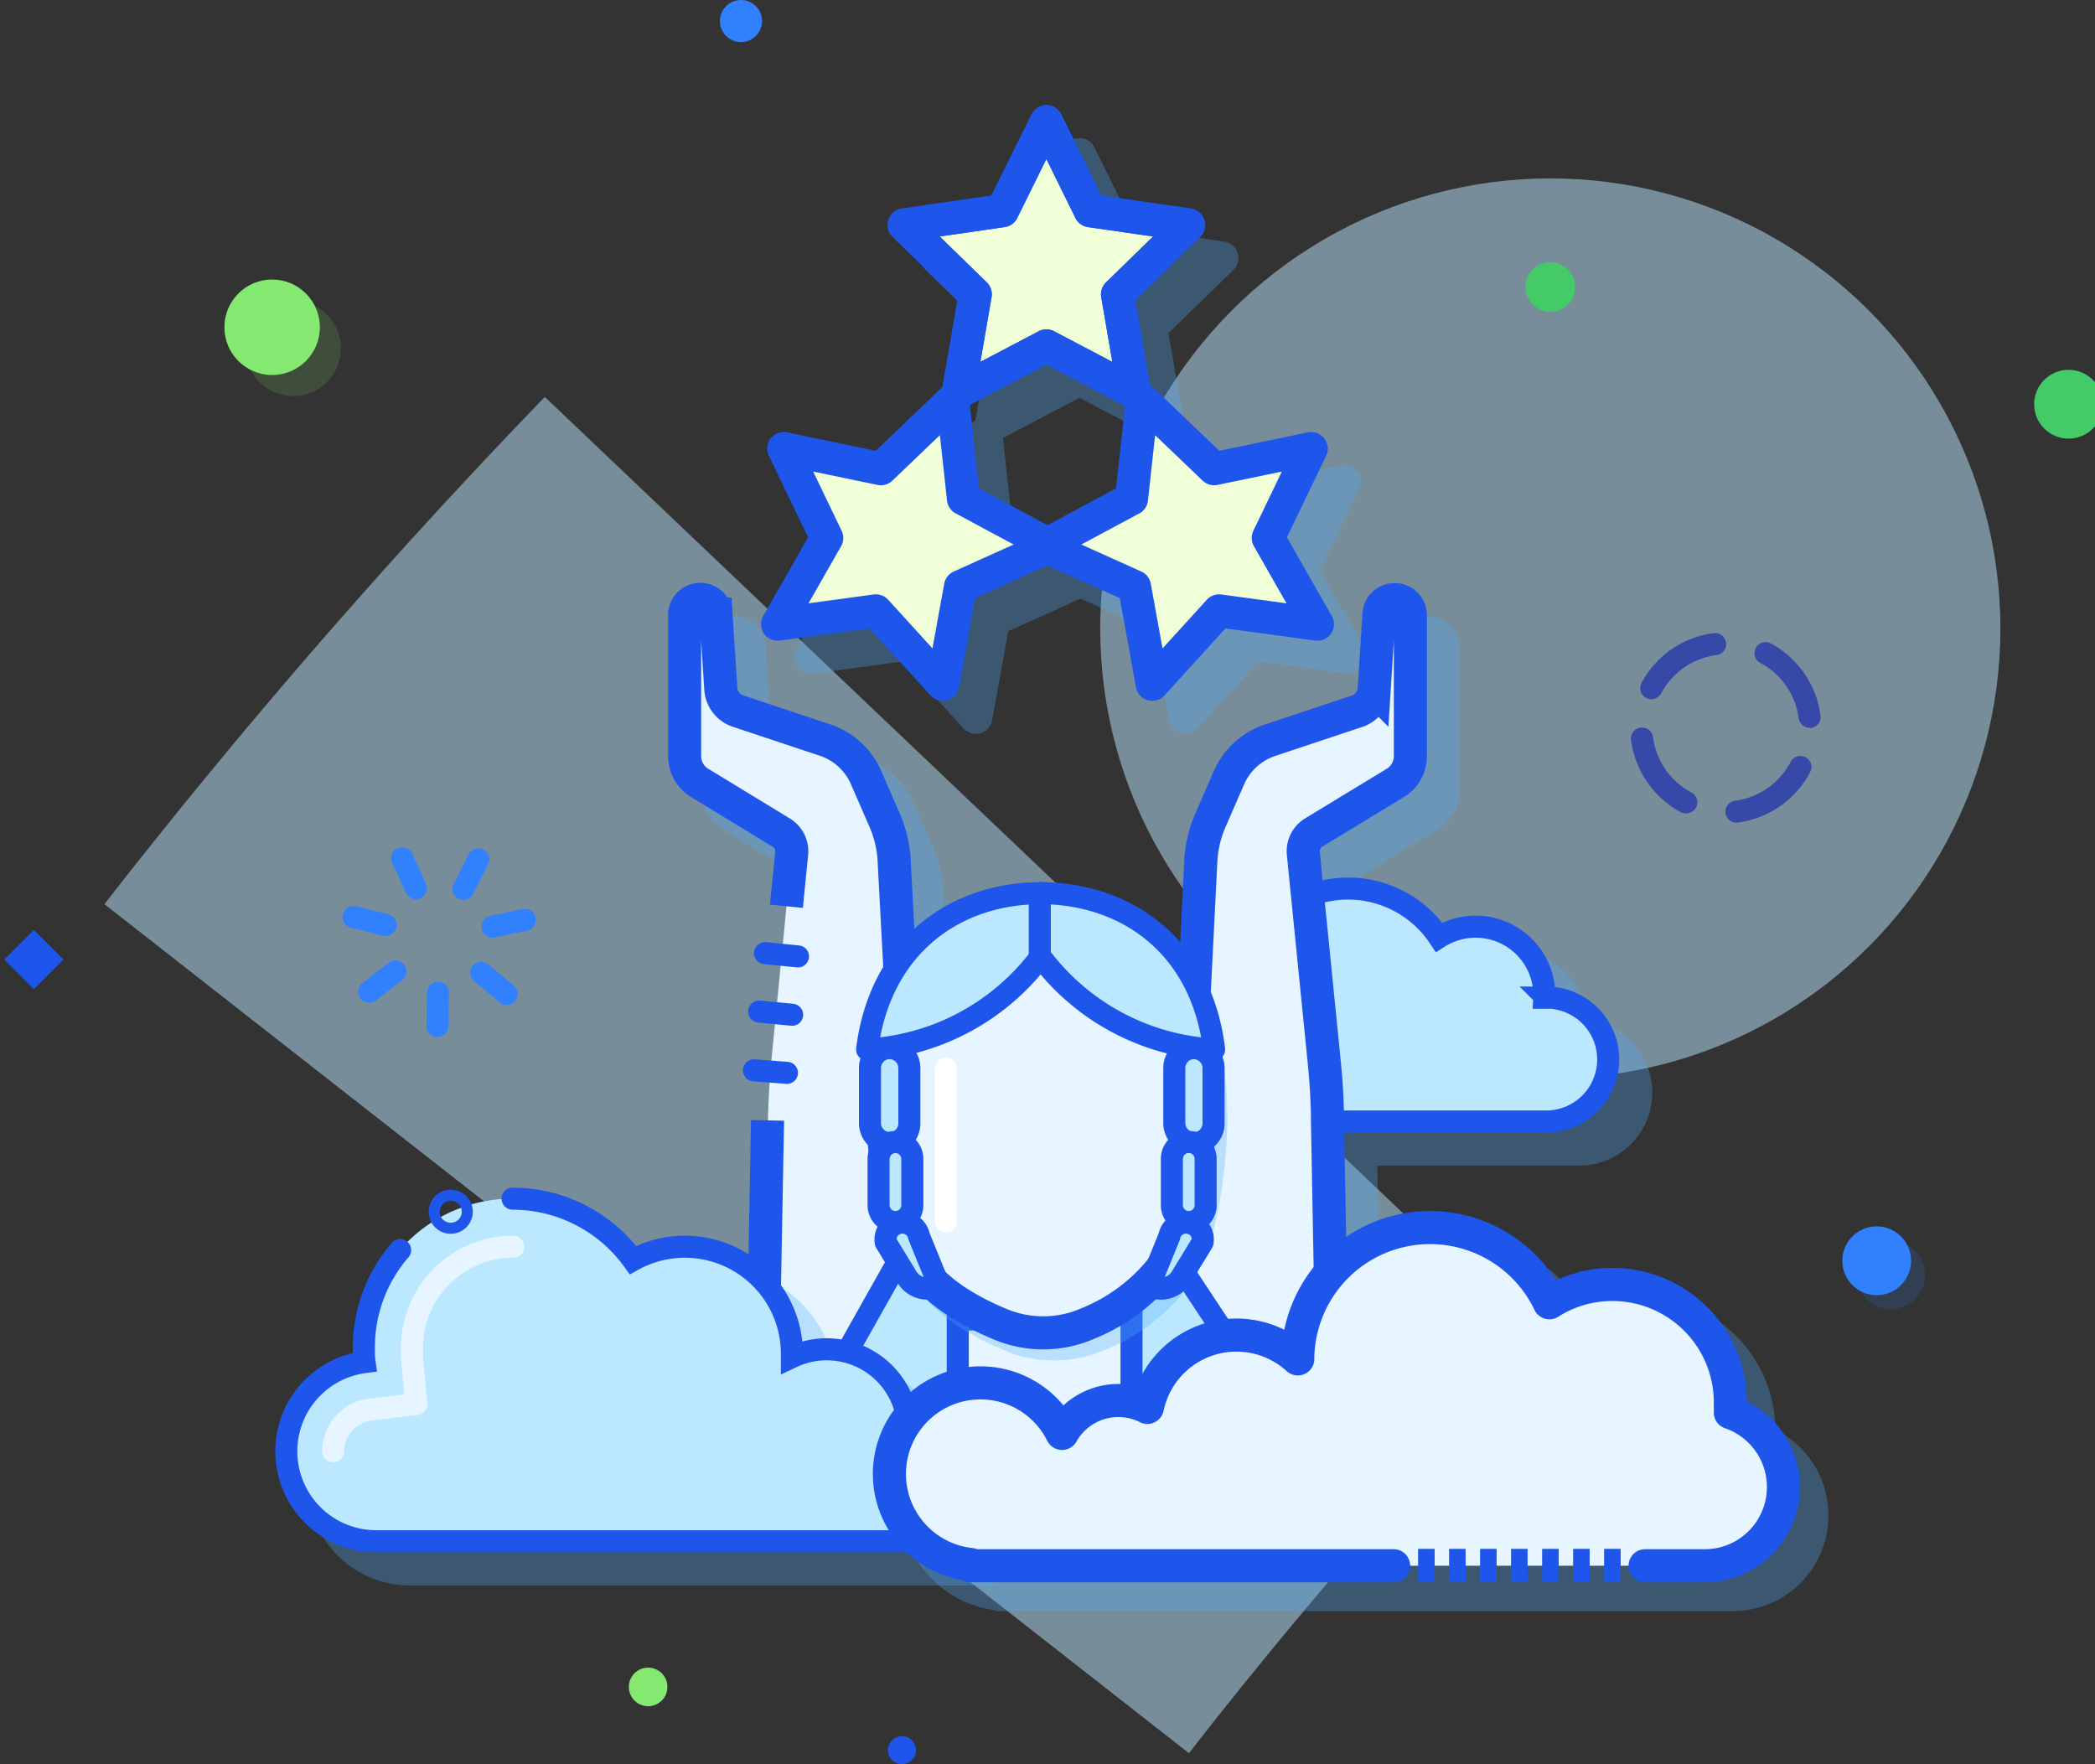 <svg xmlns="http://www.w3.org/2000/svg" viewBox="0 0 190 160"><rect x="0" y="0" width="190" height="160" fill="#333333" stroke="none"/><defs><style>.cls-1{opacity:0.5;}.cls-13,.cls-17,.cls-2{fill:#bbe8ff;}.cls-3{opacity:0.3;}.cls-12,.cls-29,.cls-4,.cls-5,.cls-8,.cls-9{fill:#50aaff;}.cls-10,.cls-11,.cls-12,.cls-24,.cls-25,.cls-29,.cls-4,.cls-6,.cls-7,.cls-8,.cls-9{stroke:#50aaff;}.cls-13,.cls-16,.cls-20,.cls-24,.cls-25,.cls-26,.cls-27,.cls-28,.cls-29,.cls-30,.cls-38,.cls-4,.cls-7{stroke-linecap:round;}.cls-13,.cls-15,.cls-18,.cls-24,.cls-25,.cls-27,.cls-28,.cls-39,.cls-4,.cls-6,.cls-9{stroke-miterlimit:10;}.cls-13,.cls-16,.cls-17,.cls-18,.cls-20,.cls-21,.cls-24,.cls-26,.cls-27,.cls-38,.cls-4,.cls-7,.cls-8,.cls-9{stroke-width:2px;}.cls-10,.cls-11,.cls-15,.cls-16,.cls-19,.cls-20,.cls-22,.cls-24,.cls-25,.cls-26,.cls-27,.cls-28,.cls-31,.cls-38,.cls-6,.cls-7{fill:none;}.cls-10,.cls-11,.cls-12,.cls-15,.cls-19,.cls-22,.cls-23,.cls-29,.cls-30,.cls-6{stroke-width:3px;}.cls-11,.cls-12,.cls-16,.cls-17,.cls-20,.cls-21,.cls-22,.cls-23,.cls-26,.cls-29,.cls-30,.cls-31,.cls-38,.cls-7,.cls-8{stroke-linejoin:round;}.cls-10,.cls-19{stroke-miterlimit:2.61;}.cls-13,.cls-15,.cls-16,.cls-17,.cls-18,.cls-19,.cls-21,.cls-22,.cls-23,.cls-27,.cls-28,.cls-30,.cls-31{stroke:#1e55eb;}.cls-14,.cls-18,.cls-30{fill:#e6f5ff;}.cls-20{stroke:#fff;}.cls-21,.cls-23{fill:#f0ffd7;}.cls-26{stroke:#e6f5ff;}.cls-31{stroke-width:1.5px;}.cls-32,.cls-39{fill:#44cb67;}.cls-33,.cls-37{fill:#3181ff;}.cls-34{fill:#1e55eb;}.cls-35,.cls-36{fill:#85e870;}.cls-35,.cls-37{opacity:0.15;}.cls-38{stroke:#3181ff;}.cls-39{stroke:#44cb67;}.cls-40{fill:#3648a8;}</style></defs><title>jobs_riga</title><g id="sf"><g class="cls-1"><path class="cls-2" d="M49.41,36A572,572,0,0,0,9.47,82l98.36,77a458.45,458.45,0,0,1,32.06-36.94Z"/></g><g class="cls-1"><circle class="cls-2" cx="140.6" cy="57" r="40.82"/></g><g class="cls-3"><path class="cls-4" d="M143.25,93.49h-.19a1.94,1.94,0,0,0,0-.24A6.23,6.23,0,0,0,133.51,88a9.92,9.92,0,0,0-18.12,4.49,6.14,6.14,0,0,0,0,12.22v0h27.84a5.62,5.62,0,0,0,0-11.24Z"/><path class="cls-5" d="M84.62,113.13l.43-8.59c.07-1.82.06-3.64,0-5.45L84.09,81a10.41,10.41,0,0,0-.85-3.59l-1.68-3.86a6.22,6.22,0,0,0-3.75-3.44l-7.9-2.63a2.28,2.28,0,0,1-1.54-2l-.43-6.79a1.42,1.42,0,0,0-1.42-1.33h0a1.42,1.42,0,0,0-1.43,1.42V71.57A2.83,2.83,0,0,0,66.45,74l7.42,4.52a2,2,0,0,1,.93,1.88L73,98.74c-.2,2-.31,3.91-.35,5.87l-.29,15.57.48,12.11h50.64l.24-12.11-.29-15.57c0-2-.15-3.92-.35-5.87L121.2,80.39a2,2,0,0,1,.93-1.88L129.55,74a2.83,2.83,0,0,0,1.36-2.42V58.8a1.42,1.42,0,0,0-1.43-1.42h0a1.42,1.42,0,0,0-1.42,1.33l-.43,6.79a2.28,2.28,0,0,1-1.54,2l-7.9,2.63a6.22,6.22,0,0,0-3.75,3.44l-1.68,3.86a10.41,10.41,0,0,0-.85,3.59L111,99.09c-.1,1.81-.11,3.63,0,5.45l.62,8.49"/><path class="cls-6" d="M72.61,104.61l-.29,15.57.48,12.11h50.64l.24-12.11-.29-15.57c0-2-.15-3.92-.35-5.87L121.2,80.39a2,2,0,0,1,.93-1.88L129.55,74a2.83,2.83,0,0,0,1.36-2.42V58.8a1.42,1.42,0,0,0-1.43-1.42h0a1.42,1.42,0,0,0-1.42,1.33l-.43,6.79a2.28,2.28,0,0,1-1.54,2l-7.9,2.63a6.22,6.22,0,0,0-3.75,3.44l-1.68,3.86a10.41,10.41,0,0,0-.85,3.59L111,99.09c-.1,1.81-.11,3.63,0,5.45l.62,8.49"/><line class="cls-7" x1="75.37" y1="89.74" x2="72.38" y2="89.44"/><line class="cls-7" x1="74.84" y1="95.03" x2="71.85" y2="94.74"/><line class="cls-7" x1="74.37" y1="100.3" x2="71.38" y2="100.07"/><path class="cls-6" d="M84.62,113.13l.43-8.59c.07-1.82.06-3.64,0-5.45L84.09,81a10.41,10.41,0,0,0-.85-3.59l-1.68-3.86a6.22,6.22,0,0,0-3.75-3.44l-7.9-2.63a2.28,2.28,0,0,1-1.54-2l-.43-6.79a1.42,1.42,0,0,0-1.42-1.33h0a1.42,1.42,0,0,0-1.43,1.42V71.57A2.83,2.83,0,0,0,66.45,74l7.42,4.52a2,2,0,0,1,.93,1.88l-.48,4.79"/><polygon class="cls-8" points="84.32 117.62 73.97 136.02 122.03 136.02 109.82 117.53 84.32 117.62"/><polygon class="cls-9" points="89.86 122.73 89.86 138.9 105.62 138.9 105.62 121.92 89.86 122.73"/><path class="cls-5" d="M98.43,87.28c9,0,15.41,6.11,14.24,20.27-.38,4.32-1,8.32-3.41,11.62-3.05,4.22-9.22,6.21-10.1,6.21h-.73"/><path class="cls-5" d="M98.43,87.28c-9,0-15.41,6.11-14.24,20.27.38,4.32,1,8.32,3.41,11.62,3.05,4.22,9.22,6.21,10.1,6.21h.73"/><path class="cls-10" d="M98.43,87.28c-9,0-15.41,6.11-14.24,20.27.38,4.32,1,8.32,3.41,11.62,1.66,2.29,4.71,3.93,7.15,4.94a10.07,10.07,0,0,0,7.86-.06,16.46,16.46,0,0,0,6.65-4.88c2.38-3.3,3-7.3,3.41-11.62C113.84,93.39,107.47,87.28,98.43,87.28Z"/><path class="cls-5" d="M97.43,86.28c-9,0-15.41,6.11-14.24,20.27.38,4.32,1,8.32,3.41,11.62,3.05,4.22,9.22,6.21,10.1,6.21h1.46c.88,0,7-2,10.1-6.21,2.38-3.3,3-7.3,3.41-11.62C112.84,92.39,106.47,86.28,97.43,86.28Z"/><path class="cls-10" d="M97.43,86.28c-9,0-15.41,6.11-14.24,20.27.38,4.32,1,8.32,3.41,11.62,1.66,2.29,4.71,3.93,7.15,4.94a10.07,10.07,0,0,0,7.86-.06,16.46,16.46,0,0,0,6.65-4.88c2.38-3.3,3-7.3,3.41-11.62C112.84,92.39,106.47,86.28,97.43,86.28Z"/><path class="cls-8" d="M97.45,89.67a21.1,21.1,0,0,1-15.81,8.51C82.81,88.92,89.49,84,97.45,84Z"/><path class="cls-8" d="M81.9,99.86v5a1.81,1.81,0,0,0,2.57,1.64h0a1.8,1.8,0,0,0,1-1.64v-5a1.81,1.81,0,0,0-2.11-1.78h0A1.81,1.81,0,0,0,81.9,99.86Z"/><path class="cls-8" d="M82.68,108.1v4.2a1.53,1.53,0,0,0,2.17,1.39h0a1.53,1.53,0,0,0,.89-1.39v-4.2A1.53,1.53,0,0,0,84,106.59h0A1.53,1.53,0,0,0,82.68,108.1Z"/><path class="cls-8" d="M83.33,115.67l1.92,3.15a2.19,2.19,0,0,0,2.92.78h0l-1.82-4.47a1.54,1.54,0,0,0-2-1.17h0A1.53,1.53,0,0,0,83.33,115.67Z"/><path class="cls-8" d="M112.06,115.67l-1.92,3.15a2.18,2.18,0,0,1-2.91.78h0l1.82-4.47a1.53,1.53,0,0,1,2-1.17h0A1.52,1.52,0,0,1,112.06,115.67Z"/><path class="cls-8" d="M109.5,99.86v5a1.81,1.81,0,0,0,2.56,1.64h0a1.81,1.81,0,0,0,1-1.64v-5A1.81,1.81,0,0,0,111,98.08h0A1.81,1.81,0,0,0,109.5,99.86Z"/><path class="cls-8" d="M109.28,108.1v4.2a1.53,1.53,0,0,0,2.17,1.39h0a1.53,1.53,0,0,0,.89-1.39v-4.2a1.53,1.53,0,0,0-1.79-1.51h0A1.53,1.53,0,0,0,109.28,108.1Z"/><path class="cls-8" d="M97.3,89.67a21.1,21.1,0,0,0,15.81,8.51C112,88.92,105.27,84,97.3,84Z"/><line class="cls-7" x1="88.78" y1="99.92" x2="88.78" y2="113.76"/><polygon class="cls-8" points="89.4 39.28 90.38 48.24 98.32 52.5 90.11 56.2 88.5 65.06 82.44 58.4 73.52 59.61 77.98 51.79 74.08 43.68 82.89 45.51 89.4 39.28"/><polygon class="cls-11" points="89.4 39.28 90.38 48.24 98.32 52.5 90.11 56.2 88.5 65.06 82.44 58.4 73.52 59.61 77.98 51.79 74.08 43.68 82.89 45.51 89.4 39.28"/><polygon class="cls-8" points="106.6 39.28 113.11 45.51 121.92 43.68 118.02 51.79 122.48 59.61 113.56 58.4 107.5 65.06 105.89 56.2 97.68 52.5 105.62 48.24 106.6 39.28"/><polygon class="cls-11" points="106.6 39.28 113.11 45.51 121.92 43.68 118.02 51.79 122.48 59.61 113.56 58.4 107.5 65.06 105.89 56.2 97.68 52.5 105.62 48.24 106.6 39.28"/><polygon class="cls-12" points="97.9 14.03 101.88 22.11 110.8 23.4 104.35 29.69 105.87 38.56 97.9 34.37 89.92 38.56 91.45 29.69 85 23.4 93.91 22.11 97.9 14.03"/><polygon class="cls-11" points="97.9 14.03 101.88 22.11 110.8 23.4 104.35 29.69 105.87 38.56 97.9 34.37 89.92 38.56 91.45 29.69 85 23.4 93.91 22.11 97.9 14.03"/></g><path class="cls-13" d="M140.25,90.49h-.19a1.94,1.94,0,0,0,0-.24A6.23,6.23,0,0,0,130.51,85a9.92,9.92,0,0,0-18.12,4.49,6.14,6.14,0,0,0,0,12.22v0h27.84a5.62,5.62,0,0,0,0-11.24Z"/><path class="cls-14" d="M81.62,110.13l.43-8.59c.07-1.82.06-3.64,0-5.45L81.09,78a10.41,10.41,0,0,0-.85-3.59l-1.68-3.86a6.22,6.22,0,0,0-3.75-3.44l-7.9-2.63a2.28,2.28,0,0,1-1.54-2l-.43-6.79a1.42,1.42,0,0,0-1.42-1.33h0a1.42,1.42,0,0,0-1.43,1.42V68.57A2.83,2.83,0,0,0,63.45,71l7.42,4.52a2,2,0,0,1,.93,1.88L70,95.74c-.2,2-.31,3.91-.35,5.87l-.29,15.57.48,12.11h50.64l.24-12.11-.29-15.57c0-2-.15-3.92-.35-5.87L118.2,77.39a2,2,0,0,1,.93-1.88L126.55,71a2.83,2.83,0,0,0,1.36-2.42V55.8a1.42,1.42,0,0,0-1.43-1.42h0a1.42,1.42,0,0,0-1.42,1.33l-.43,6.79a2.28,2.28,0,0,1-1.54,2l-7.9,2.63a6.22,6.22,0,0,0-3.75,3.44l-1.68,3.86a10.41,10.41,0,0,0-.85,3.59L108,96.09c-.1,1.81-.11,3.63,0,5.45l.62,8.49"/><path class="cls-15" d="M69.61,101.61l-.29,15.57.48,12.11h50.64l.24-12.11-.29-15.57c0-2-.15-3.92-.35-5.87L118.2,77.39a2,2,0,0,1,.93-1.88L126.55,71a2.83,2.83,0,0,0,1.36-2.42V55.8a1.42,1.42,0,0,0-1.43-1.42h0a1.42,1.42,0,0,0-1.42,1.33l-.43,6.79a2.28,2.28,0,0,1-1.54,2l-7.9,2.63a6.22,6.22,0,0,0-3.75,3.44l-1.68,3.86a10.41,10.41,0,0,0-.85,3.59L108,96.09c-.1,1.81-.11,3.63,0,5.45l.62,8.49"/><line class="cls-16" x1="72.37" y1="86.74" x2="69.38" y2="86.44"/><line class="cls-16" x1="71.84" y1="92.03" x2="68.85" y2="91.74"/><line class="cls-16" x1="71.37" y1="97.3" x2="68.38" y2="97.07"/><path class="cls-15" d="M81.62,110.13l.43-8.59c.07-1.82.06-3.64,0-5.45L81.09,78a10.41,10.41,0,0,0-.85-3.59l-1.68-3.86a6.22,6.22,0,0,0-3.75-3.44l-7.9-2.63a2.28,2.28,0,0,1-1.54-2l-.43-6.79a1.42,1.42,0,0,0-1.42-1.33h0a1.42,1.42,0,0,0-1.43,1.42V68.57A2.83,2.83,0,0,0,63.45,71l7.42,4.52a2,2,0,0,1,.93,1.88l-.48,4.79"/><polygon class="cls-17" points="81.32 114.62 70.97 133.02 119.03 133.02 106.82 114.53 81.32 114.62"/><polygon class="cls-18" points="86.86 119.73 86.86 135.9 102.62 135.9 102.62 118.92 86.86 119.73"/><g class="cls-3"><path class="cls-5" d="M95.43,84.28c9,0,15.41,6.11,14.24,20.27-.38,4.32-1,8.32-3.41,11.62-3.05,4.22-9.22,6.21-10.1,6.21h-.73"/><path class="cls-5" d="M95.43,84.28c-9,0-15.41,6.11-14.24,20.27.38,4.32,1,8.32,3.41,11.62,3.05,4.22,9.22,6.21,10.1,6.21h.73"/><path class="cls-10" d="M95.43,84.28c-9,0-15.41,6.11-14.24,20.27.38,4.32,1,8.32,3.41,11.62,1.66,2.29,4.71,3.93,7.15,4.94a10.07,10.07,0,0,0,7.86-.06,16.46,16.46,0,0,0,6.65-4.88c2.38-3.3,3-7.3,3.41-11.62C110.84,90.39,104.47,84.28,95.43,84.28Z"/></g><path class="cls-14" d="M94.43,83.28c-9,0-15.41,6.11-14.24,20.27.38,4.32,1,8.32,3.41,11.62,3.05,4.22,9.22,6.21,10.1,6.21h1.46c.88,0,7-2,10.1-6.21,2.38-3.3,3-7.3,3.41-11.62C109.84,89.39,103.47,83.28,94.43,83.28Z"/><path class="cls-19" d="M94.43,83.28c-9,0-15.41,6.11-14.24,20.27.38,4.32,1,8.32,3.41,11.62,1.66,2.29,4.71,3.93,7.15,4.94a10.07,10.07,0,0,0,7.86-.06,16.46,16.46,0,0,0,6.65-4.88c2.38-3.3,3-7.3,3.41-11.62C109.84,89.39,103.47,83.28,94.43,83.28Z"/><path class="cls-17" d="M94.45,86.67a21.1,21.1,0,0,1-15.81,8.51C79.81,85.92,86.49,81,94.45,81Z"/><path class="cls-17" d="M78.9,96.86v5a1.81,1.81,0,0,0,2.57,1.64h0a1.8,1.8,0,0,0,1-1.64v-5a1.81,1.81,0,0,0-2.11-1.78h0A1.81,1.81,0,0,0,78.9,96.86Z"/><path class="cls-17" d="M79.68,105.1v4.2a1.53,1.53,0,0,0,2.17,1.39h0a1.53,1.53,0,0,0,.89-1.39v-4.2A1.53,1.53,0,0,0,81,103.59h0A1.53,1.53,0,0,0,79.68,105.1Z"/><path class="cls-17" d="M80.33,112.67l1.92,3.15a2.19,2.19,0,0,0,2.92.78h0l-1.82-4.47a1.54,1.54,0,0,0-2-1.17h0A1.53,1.53,0,0,0,80.33,112.67Z"/><path class="cls-17" d="M109.06,112.67l-1.92,3.15a2.18,2.18,0,0,1-2.91.78h0l1.82-4.47a1.53,1.53,0,0,1,2-1.17h0A1.52,1.52,0,0,1,109.06,112.67Z"/><path class="cls-17" d="M106.5,96.86v5a1.81,1.81,0,0,0,2.56,1.64h0a1.81,1.81,0,0,0,1-1.64v-5A1.81,1.81,0,0,0,108,95.08h0A1.81,1.81,0,0,0,106.5,96.86Z"/><path class="cls-17" d="M106.28,105.1v4.2a1.53,1.53,0,0,0,2.17,1.39h0a1.53,1.53,0,0,0,.89-1.39v-4.2a1.53,1.53,0,0,0-1.79-1.51h0A1.53,1.53,0,0,0,106.28,105.1Z"/><path class="cls-17" d="M94.3,86.67a21.1,21.1,0,0,0,15.81,8.51C109,85.92,102.27,81,94.3,81Z"/><line class="cls-20" x1="85.78" y1="96.92" x2="85.78" y2="110.76"/><polygon class="cls-21" points="86.4 36.28 87.38 45.24 95.32 49.5 87.11 53.2 85.5 62.06 79.44 55.4 70.52 56.61 74.98 48.79 71.08 40.68 79.89 42.51 86.4 36.28"/><polygon class="cls-22" points="86.4 36.28 87.38 45.24 95.32 49.5 87.11 53.2 85.5 62.06 79.44 55.4 70.52 56.61 74.98 48.79 71.08 40.68 79.89 42.51 86.4 36.28"/><polygon class="cls-21" points="103.6 36.28 110.11 42.51 118.92 40.68 115.02 48.79 119.48 56.61 110.56 55.4 104.5 62.06 102.89 53.2 94.68 49.5 102.62 45.24 103.6 36.28"/><polygon class="cls-22" points="103.6 36.28 110.11 42.51 118.92 40.68 115.02 48.79 119.48 56.61 110.56 55.4 104.5 62.06 102.89 53.2 94.68 49.5 102.62 45.24 103.6 36.28"/><polygon class="cls-23" points="94.9 11.03 98.88 19.11 107.8 20.4 101.35 26.69 102.87 35.56 94.9 31.37 86.92 35.56 88.45 26.69 82 20.4 90.91 19.11 94.9 11.03"/><polygon class="cls-22" points="94.9 11.03 98.88 19.11 107.8 20.4 101.35 26.69 102.87 35.56 94.9 31.37 86.92 35.56 88.45 26.69 82 20.4 90.91 19.11 94.9 11.03"/><g class="cls-3"><path class="cls-5" d="M88.07,134.3l-2.82-.19a7.53,7.53,0,0,0,.13-1.35,7.39,7.39,0,0,0-10.55-6.68c0-.1,0-.19,0-.29a9.71,9.71,0,0,0-14.41-8.51,13.52,13.52,0,0,0-24.46,8c0,.43,0,.86.06,1.28a8.16,8.16,0,0,0,1,16.25h52Z"/><path class="cls-7" d="M33.22,134.62a3.82,3.82,0,0,1,3.34-3.78l4.2-.51-.4-4.21c0-.28,0-.57,0-.87a9.2,9.2,0,0,1,9.19-9.19"/><path class="cls-24" d="M39.29,116.37A13.47,13.47,0,0,0,36,125.25c0,.43,0,.86.06,1.28a8.16,8.16,0,0,0,1,16.25h52l-1-8.48-2.82-.19a7.53,7.53,0,0,0,.13-1.35,7.39,7.39,0,0,0-10.55-6.68c0-.1,0-.19,0-.29a9.71,9.71,0,0,0-14.41-8.51,13.5,13.5,0,0,0-10.92-5.57"/><path class="cls-25" d="M42.57,113.63a1.5,1.5,0,1,1,2.72-1.24,1.5,1.5,0,0,1-2.72,1.24Z"/></g><path class="cls-2" d="M85.07,131.3l-2.82-.19a7.53,7.53,0,0,0,.13-1.35,7.39,7.39,0,0,0-10.55-6.68c0-.1,0-.19,0-.29a9.71,9.71,0,0,0-14.41-8.51,13.52,13.52,0,0,0-24.46,8c0,.43,0,.86.06,1.28a8.16,8.16,0,0,0,1,16.25h52Z"/><path class="cls-26" d="M30.22,131.62a3.82,3.82,0,0,1,3.34-3.78l4.2-.51-.4-4.21c0-.28,0-.57,0-.87a9.2,9.2,0,0,1,9.19-9.19"/><path class="cls-27" d="M36.29,113.37A13.47,13.47,0,0,0,33,122.25c0,.43,0,.86.06,1.28a8.16,8.16,0,0,0,1,16.25h52l-1-8.48-2.82-.19a7.53,7.53,0,0,0,.13-1.35,7.39,7.39,0,0,0-10.55-6.68c0-.1,0-.19,0-.29a9.71,9.71,0,0,0-14.41-8.51,13.5,13.5,0,0,0-10.92-5.57"/><path class="cls-28" d="M39.57,110.63a1.5,1.5,0,1,1,2.72-1.24,1.5,1.5,0,0,1-2.72,1.24Z"/><g class="cls-3"><path class="cls-29" d="M164.32,137.41a7.15,7.15,0,0,0-4.8-6.75c0-.31,0-.61,0-.92a10.69,10.69,0,0,0-16.41-9,12,12,0,0,0-22.87,4.92c0,.08,0,.16,0,.24a8.25,8.25,0,0,0-13.64,4.41,5.75,5.75,0,0,0-2.64-.64,5.88,5.88,0,0,0-5.11,3,8.26,8.26,0,1,0-8.26,11.89v.05h66.67A7.15,7.15,0,0,0,164.32,137.41Z"/></g><path class="cls-30" d="M149.2,142h5.53a7.14,7.14,0,0,0,2.2-13.89c0-.31,0-.61,0-.92a10.7,10.7,0,0,0-10.7-10.7,10.58,10.58,0,0,0-5.71,1.66A12,12,0,0,0,117.7,123c0,.08,0,.16,0,.24a8.25,8.25,0,0,0-13.64,4.4A5.86,5.86,0,0,0,96.32,130a8.26,8.26,0,1,0-8.26,11.89V142h38.33"/><line class="cls-31" x1="129.36" y1="140.47" x2="129.36" y2="143.47"/><line class="cls-31" x1="132.17" y1="140.47" x2="132.17" y2="143.47"/><line class="cls-31" x1="134.98" y1="140.47" x2="134.98" y2="143.47"/><line class="cls-31" x1="137.79" y1="140.47" x2="137.79" y2="143.47"/><line class="cls-31" x1="140.61" y1="140.47" x2="140.61" y2="143.47"/><line class="cls-31" x1="143.42" y1="140.47" x2="143.42" y2="143.47"/><line class="cls-31" x1="146.23" y1="140.47" x2="146.23" y2="143.47"/><g id="sparkles"><circle class="cls-32" cx="187.6" cy="36.66" r="3.12"/><circle class="cls-33" cx="67.2" cy="1.91" r="1.91"/><rect class="cls-34" x="1.17" y="85.13" width="3.8" height="3.8" transform="translate(-60.64 27.66) rotate(-45)"/><circle class="cls-35" cx="26.59" cy="31.59" r="4.33"/><circle class="cls-36" cx="24.68" cy="29.68" r="4.33"/><circle class="cls-37" cx="171.47" cy="115.62" r="3.12"/><circle class="cls-33" cx="170.2" cy="114.34" r="3.12"/><circle class="cls-36" cx="58.78" cy="152.99" r="1.75"/><line class="cls-38" x1="45.95" y1="90.14" x2="43.64" y2="88.23"/><line class="cls-38" x1="39.67" y1="93.04" x2="39.72" y2="90.04"/><line class="cls-38" x1="33.49" y1="89.94" x2="35.86" y2="88.1"/><line class="cls-38" x1="32.06" y1="83.16" x2="34.97" y2="83.88"/><line class="cls-38" x1="36.47" y1="77.83" x2="37.72" y2="80.55"/><line class="cls-38" x1="43.38" y1="77.94" x2="42.03" y2="80.62"/><line class="cls-38" x1="47.6" y1="83.42" x2="44.67" y2="84.04"/><circle class="cls-39" cx="140.6" cy="26.03" r="1.75"/><circle class="cls-34" cx="81.8" cy="158.73" r="1.27"/><path class="cls-40" d="M157.49,74.61a1,1,0,0,1-1-.88,1,1,0,0,1,.88-1.11,6.69,6.69,0,0,0,5-3.47,1,1,0,1,1,1.76.94,8.67,8.67,0,0,1-6.55,4.51Z"/><path class="cls-40" d="M152.91,73.78a1,1,0,0,1-.47-.12,8.73,8.73,0,0,1-4.52-6.56,1,1,0,0,1,2-.23,6.67,6.67,0,0,0,3.47,5,1,1,0,0,1-.47,1.89Z"/><path class="cls-40" d="M149.75,63.41a1,1,0,0,1-.88-1.47,8.66,8.66,0,0,1,6.56-4.52,1,1,0,0,1,1.11.88,1,1,0,0,1-.88,1.11,6.67,6.67,0,0,0-5,3.46A1,1,0,0,1,149.75,63.41Z"/><path class="cls-40" d="M164.12,66a1,1,0,0,1-1-.88,6.67,6.67,0,0,0-3.47-5,1,1,0,0,1,.94-1.77,8.73,8.73,0,0,1,4.52,6.56,1,1,0,0,1-.88,1.11Z"/></g></g></svg>